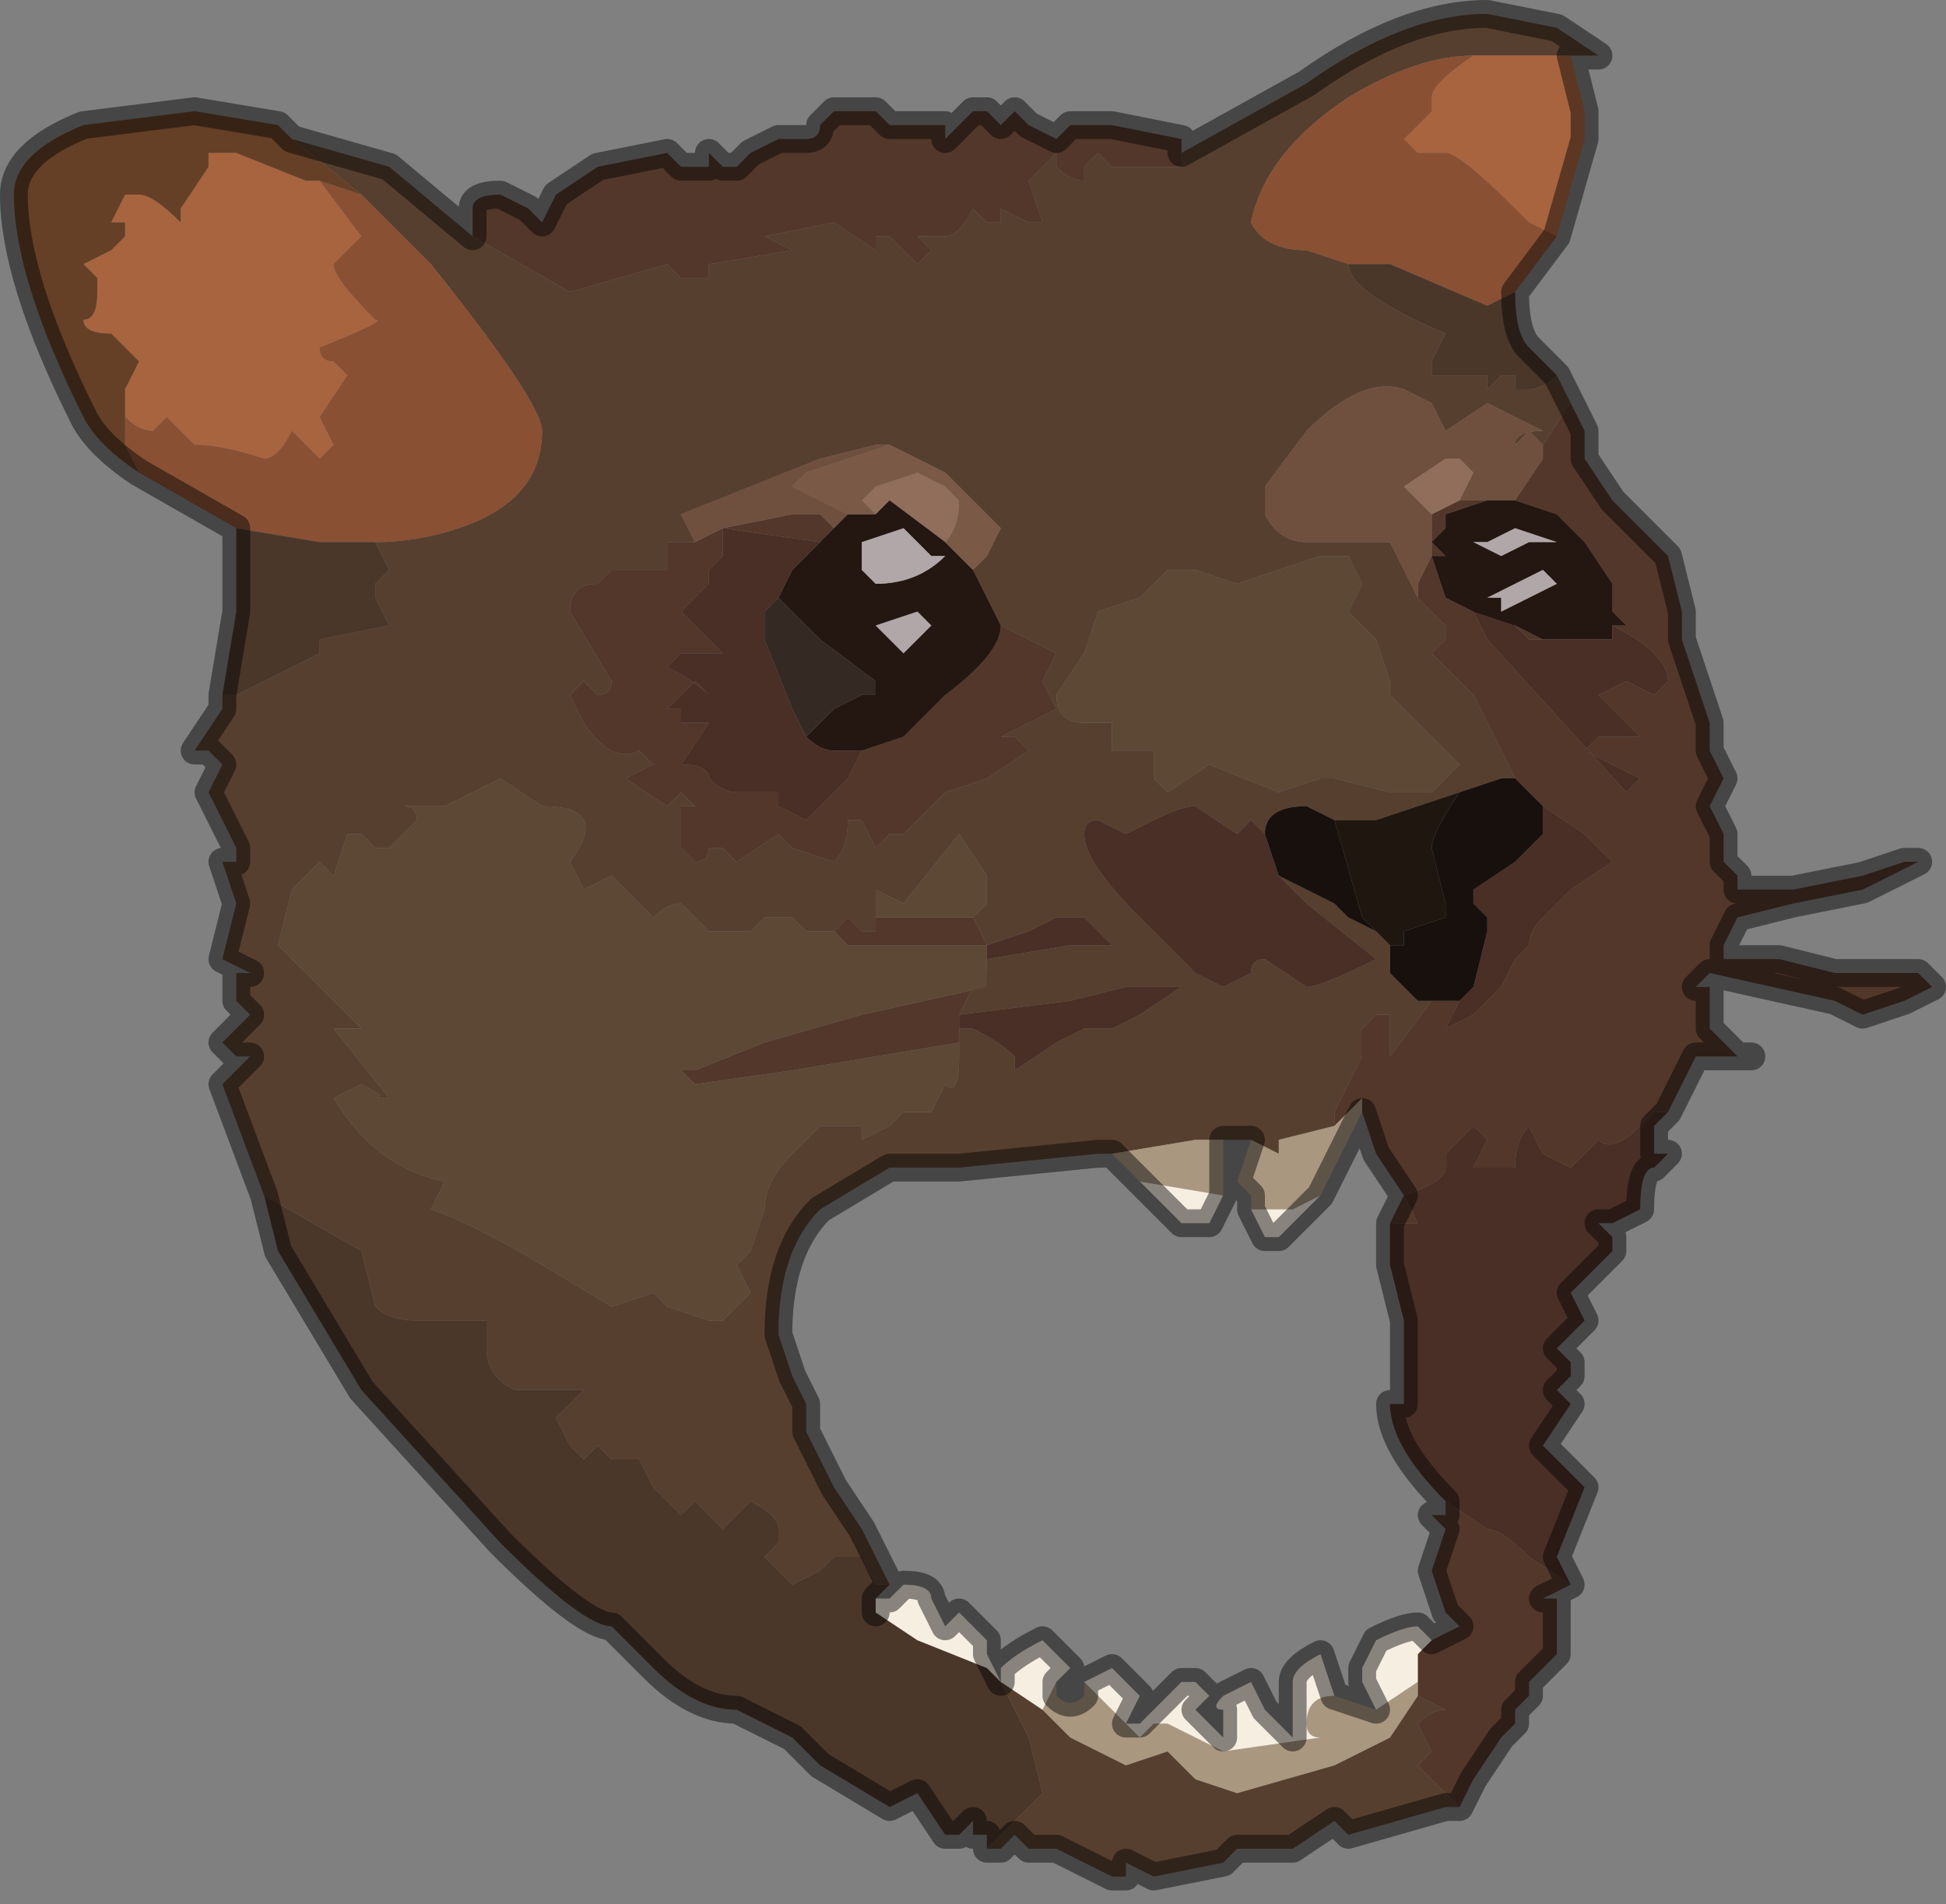 <?xml version="1.0" encoding="UTF-8" standalone="no"?>
<svg xmlns:xlink="http://www.w3.org/1999/xlink" height="6.85px" width="7.0px" xmlns="http://www.w3.org/2000/svg">
  <rect width="100%" height="100%" fill="#808080" stroke="none"/>
  <g transform="matrix(1.0, 0.0, 0.0, 1.0, 3.55, 2.9)">
    <path d="M2.05 -1.55 L2.1 -1.45 2.0 -1.3 1.95 -1.35 1.9 -1.3 Q1.9 -1.35 2.0 -1.35 L1.8 -1.45 1.65 -1.35 1.6 -1.45 1.5 -1.5 Q1.35 -1.55 1.15 -1.35 L1.0 -1.15 1.0 -1.05 Q1.05 -0.95 1.15 -0.95 L1.45 -0.95 1.45 -0.95 1.55 -0.75 1.55 -0.75 1.65 -0.65 1.65 -0.6 1.6 -0.55 1.75 -0.4 1.8 -0.3 1.9 -0.1 1.85 -0.1 1.7 -0.05 1.55 0.0 1.4 0.05 1.25 0.05 1.15 0.0 Q1.0 0.0 1.0 0.1 L0.95 0.05 0.9 0.1 0.75 0.0 Q0.7 0.0 0.6 0.05 L0.5 0.1 0.4 0.05 Q0.35 0.05 0.35 0.1 0.35 0.2 0.55 0.4 L0.6 0.45 0.75 0.6 0.85 0.65 0.95 0.6 Q0.95 0.55 1.0 0.55 L1.15 0.65 Q1.2 0.65 1.4 0.55 L1.15 0.35 1.1 0.3 1.05 0.25 1.25 0.35 1.3 0.4 1.4 0.45 1.45 0.5 1.45 0.6 1.55 0.7 1.6 0.7 1.45 0.9 1.45 0.75 1.4 0.75 1.35 0.8 1.35 0.9 1.25 1.1 1.25 1.15 1.05 1.2 1.05 1.25 0.95 1.2 0.85 1.2 0.8 1.2 0.75 1.2 0.45 1.25 0.4 1.25 -0.1 1.3 -0.2 1.3 -0.35 1.3 -0.6 1.45 Q-0.75 1.6 -0.75 1.9 L-0.7 2.05 -0.65 2.15 -0.65 2.25 -0.55 2.45 -0.45 2.6 -0.4 2.7 -0.35 2.8 -0.4 2.8 -0.45 2.7 -0.55 2.7 Q-0.6 2.75 -0.6 2.75 L-0.7 2.8 -0.8 2.7 -0.75 2.65 -0.75 2.6 Q-0.75 2.55 -0.85 2.5 -0.85 2.5 -0.9 2.55 L-0.95 2.6 -1.0 2.55 -1.05 2.5 -1.05 2.5 -1.1 2.55 -1.2 2.45 -1.25 2.35 -1.3 2.35 -1.35 2.35 -1.35 2.35 Q-1.4 2.3 -1.4 2.3 L-1.4 2.3 -1.45 2.35 -1.5 2.3 -1.55 2.2 -1.45 2.1 -1.7 2.1 Q-1.8 2.05 -1.8 1.95 L-1.8 1.85 -1.9 1.85 -2.05 1.85 Q-2.15 1.85 -2.2 1.8 L-2.25 1.6 -2.6 1.4 -2.75 1.0 -2.7 0.95 -2.65 0.9 Q-2.65 0.9 -2.7 0.9 L-2.75 0.85 -2.7 0.8 -2.65 0.75 -2.7 0.7 -2.7 0.6 -2.65 0.6 -2.75 0.55 -2.7 0.35 -2.75 0.2 -2.7 0.2 -2.7 0.15 -2.75 0.05 -2.8 -0.05 -2.75 -0.15 -2.8 -0.2 -2.85 -0.2 -2.75 -0.35 -2.75 -0.4 -2.7 -0.4 -2.6 -0.45 -2.5 -0.5 -2.5 -0.5 -2.4 -0.55 -2.4 -0.6 -2.15 -0.65 -2.2 -0.75 -2.2 -0.8 -2.15 -0.85 -2.2 -0.95 Q-2.05 -0.95 -1.9 -1.0 -1.6 -1.1 -1.6 -1.35 -1.6 -1.45 -2.0 -1.95 L-2.25 -2.2 -2.5 -2.4 -2.15 -2.3 -1.85 -2.05 -1.5 -1.85 -1.15 -1.95 -1.1 -1.9 -1.05 -1.9 -1.0 -1.9 -1.0 -1.95 -0.7 -2.0 -0.8 -2.05 -0.55 -2.1 -0.4 -2.0 -0.4 -2.05 -0.35 -2.05 -0.35 -2.05 -0.25 -1.95 -0.2 -2.0 -0.25 -2.05 -0.15 -2.05 Q-0.1 -2.05 -0.05 -2.15 L-0.05 -2.15 Q0.0 -2.1 0.0 -2.1 0.05 -2.1 0.05 -2.1 L0.05 -2.15 0.15 -2.1 0.2 -2.1 0.15 -2.25 0.25 -2.35 0.25 -2.3 Q0.3 -2.25 0.35 -2.25 L0.35 -2.3 0.4 -2.35 0.45 -2.3 Q0.45 -2.3 0.5 -2.3 L0.55 -2.3 0.7 -2.3 0.7 -2.4 0.7 -2.35 1.15 -2.6 Q1.5 -2.85 1.8 -2.85 L2.05 -2.8 2.2 -2.7 2.1 -2.7 1.8 -2.7 1.75 -2.7 Q1.55 -2.7 1.3 -2.55 1.0 -2.35 0.95 -2.1 1.0 -2.0 1.15 -2.0 L1.3 -1.95 Q1.3 -1.85 1.65 -1.7 L1.6 -1.6 1.6 -1.55 1.65 -1.55 1.7 -1.55 1.75 -1.55 1.8 -1.55 Q1.8 -1.5 1.8 -1.5 L1.85 -1.55 1.9 -1.55 1.9 -1.5 1.95 -1.5 Q2.0 -1.5 2.05 -1.55 M1.7 3.6 L1.65 3.6 1.3 3.7 1.25 3.65 1.1 3.75 0.9 3.75 0.85 3.8 0.6 3.85 0.5 3.8 Q0.5 3.8 0.5 3.85 L0.45 3.85 0.25 3.75 0.2 3.75 Q0.2 3.75 0.15 3.75 L0.1 3.7 0.05 3.75 0.0 3.75 0.05 3.7 0.2 3.55 0.15 3.35 0.05 3.15 0.2 3.25 0.3 3.35 0.5 3.45 0.65 3.4 0.75 3.5 0.9 3.55 1.25 3.45 1.45 3.35 1.55 3.2 1.65 3.25 Q1.6 3.25 1.55 3.3 L1.6 3.4 1.55 3.45 1.65 3.55 1.7 3.6 M0.7 -0.85 L0.65 -0.85 0.55 -0.75 0.4 -0.7 0.35 -0.55 0.25 -0.4 Q0.25 -0.3 0.35 -0.3 L0.45 -0.3 0.45 -0.2 0.55 -0.2 0.55 -0.2 0.6 -0.2 0.6 -0.1 0.65 -0.05 0.8 -0.15 1.05 -0.05 1.2 -0.1 1.25 -0.1 1.45 -0.05 1.55 -0.05 1.6 -0.05 1.7 -0.15 1.55 -0.3 1.45 -0.4 1.45 -0.45 1.4 -0.6 1.3 -0.7 1.35 -0.8 1.3 -0.9 1.2 -0.9 0.9 -0.8 0.75 -0.85 0.7 -0.85 M-0.05 -0.85 L0.0 -0.9 0.05 -1.0 -0.1 -1.15 -0.1 -1.15 -0.15 -1.2 -0.35 -1.3 -0.35 -1.3 -0.4 -1.3 -0.6 -1.25 -1.1 -1.05 -1.05 -0.95 -1.15 -0.95 -1.15 -0.95 -1.15 -0.85 -1.35 -0.85 -1.4 -0.8 Q-1.5 -0.8 -1.5 -0.7 L-1.35 -0.45 Q-1.35 -0.4 -1.4 -0.4 L-1.45 -0.45 -1.5 -0.4 -1.45 -0.3 Q-1.35 -0.15 -1.25 -0.2 L-1.2 -0.15 -1.3 -0.1 -1.15 0.0 -1.1 -0.05 -1.05 0.0 -1.1 0.0 -1.1 0.05 -1.1 0.15 -1.05 0.2 Q-1.0 0.2 -1.0 0.15 L-0.95 0.15 -0.9 0.2 -0.75 0.1 -0.7 0.15 -0.55 0.2 Q-0.5 0.15 -0.5 0.05 L-0.45 0.05 -0.4 0.15 -0.35 0.1 Q-0.3 0.1 -0.3 0.1 L-0.15 -0.05 -0.15 -0.05 0.0 -0.1 0.15 -0.2 0.1 -0.25 0.05 -0.25 0.25 -0.35 0.2 -0.45 0.25 -0.55 0.05 -0.65 -0.05 -0.85 M0.0 0.6 L0.0 0.55 0.0 0.55 0.3 0.5 0.45 0.5 0.35 0.4 0.25 0.4 0.15 0.45 0.0 0.5 -0.05 0.4 -0.05 0.4 0.0 0.35 0.0 0.25 -0.1 0.1 -0.3 0.35 -0.4 0.3 -0.4 0.4 -0.4 0.45 -0.45 0.45 -0.5 0.4 -0.55 0.45 -0.55 0.45 -0.6 0.45 -0.65 0.45 -0.7 0.4 -0.75 0.4 -0.75 0.4 -0.8 0.4 -0.85 0.45 -1.0 0.45 -1.1 0.35 Q-1.15 0.35 -1.2 0.4 L-1.35 0.25 -1.45 0.3 -1.5 0.2 Q-1.35 0.0 -1.6 0.0 L-1.75 -0.1 -1.95 0.0 -2.1 0.0 Q-2.05 0.0 -2.05 0.05 L-2.15 0.15 -2.2 0.15 -2.25 0.1 -2.3 0.1 -2.35 0.25 -2.4 0.2 -2.4 0.2 -2.5 0.3 -2.55 0.5 -2.4 0.65 -2.25 0.8 -2.35 0.8 -2.15 1.05 -2.2 1.05 Q-2.15 1.05 -2.25 1.0 L-2.35 1.05 Q-2.2 1.3 -1.95 1.35 L-2.0 1.45 Q-1.85 1.5 -1.6 1.65 L-1.35 1.8 -1.2 1.75 -1.2 1.75 -1.15 1.8 -1.0 1.85 -0.95 1.85 -0.85 1.75 -0.9 1.65 -0.85 1.6 -0.8 1.45 Q-0.8 1.35 -0.7 1.25 -0.65 1.2 -0.6 1.15 L-0.6 1.15 -0.45 1.15 -0.45 1.2 -0.35 1.15 -0.3 1.1 -0.2 1.1 -0.15 1.0 Q-0.1 1.05 -0.1 0.9 L-0.1 0.85 -0.1 0.8 -0.05 0.8 Q0.05 0.85 0.1 0.9 L0.1 0.95 0.25 0.85 0.35 0.8 0.45 0.8 0.55 0.75 0.7 0.65 0.5 0.65 0.3 0.7 -0.1 0.75 -0.05 0.65 0.0 0.6" fill="#573f2f" fill-rule="evenodd" stroke="none"/>
    <path d="M2.1 -2.7 L2.15 -2.5 2.15 -2.4 2.05 -2.05 1.95 -2.1 1.9 -2.15 Q1.7 -2.35 1.65 -2.35 L1.55 -2.35 1.5 -2.4 1.55 -2.45 1.6 -2.5 Q1.6 -2.55 1.6 -2.55 1.6 -2.6 1.75 -2.7 L1.8 -2.7 2.1 -2.7 M-2.4 -2.25 L-2.25 -2.05 -2.35 -1.95 Q-2.35 -1.9 -2.2 -1.75 -2.15 -1.75 -2.4 -1.65 L-2.4 -1.65 Q-2.4 -1.6 -2.35 -1.6 L-2.3 -1.55 -2.4 -1.4 -2.35 -1.3 -2.4 -1.25 -2.5 -1.35 Q-2.55 -1.25 -2.6 -1.25 -2.75 -1.3 -2.85 -1.3 L-2.9 -1.35 -2.95 -1.4 -2.95 -1.4 Q-3.0 -1.35 -3.0 -1.35 -3.05 -1.35 -3.1 -1.4 L-3.1 -1.5 -3.05 -1.6 -3.15 -1.7 Q-3.25 -1.7 -3.25 -1.75 -3.2 -1.75 -3.2 -1.85 L-3.2 -1.9 -3.25 -1.95 -3.15 -2.0 -3.1 -2.05 -3.1 -2.1 -3.15 -2.1 -3.1 -2.2 -3.05 -2.2 Q-3.0 -2.2 -2.9 -2.1 -2.9 -2.1 -2.9 -2.15 L-2.8 -2.3 -2.8 -2.35 -2.7 -2.35 -2.45 -2.25 -2.4 -2.25" fill="#a8643f" fill-rule="evenodd" stroke="none"/>
    <path d="M2.05 -2.05 L1.9 -1.85 1.8 -1.8 1.45 -1.95 1.3 -1.95 1.15 -2.0 Q1.0 -2.0 0.95 -2.1 1.0 -2.35 1.3 -2.55 1.55 -2.7 1.75 -2.7 1.6 -2.6 1.6 -2.55 1.6 -2.55 1.6 -2.5 L1.55 -2.45 1.5 -2.4 1.55 -2.35 1.65 -2.35 Q1.7 -2.35 1.9 -2.15 L1.95 -2.1 2.05 -2.05 M-2.7 -1.0 L-3.05 -1.2 -3.1 -1.3 -3.1 -1.4 Q-3.05 -1.35 -3.0 -1.35 -3.0 -1.35 -2.95 -1.4 L-2.95 -1.4 -2.9 -1.35 -2.85 -1.3 Q-2.75 -1.3 -2.6 -1.25 -2.55 -1.25 -2.5 -1.35 L-2.4 -1.25 -2.35 -1.3 -2.4 -1.4 -2.3 -1.55 -2.35 -1.6 Q-2.4 -1.6 -2.4 -1.65 L-2.4 -1.65 Q-2.15 -1.75 -2.2 -1.75 -2.35 -1.9 -2.35 -1.95 L-2.25 -2.05 -2.4 -2.25 -2.25 -2.2 -2.0 -1.95 Q-1.6 -1.45 -1.6 -1.35 -1.6 -1.1 -1.9 -1.0 -2.05 -0.95 -2.2 -0.95 L-2.4 -0.95 -2.7 -1.0" fill="#895034" fill-rule="evenodd" stroke="none"/>
    <path d="M2.1 -1.45 L2.15 -1.35 2.15 -1.25 2.25 -1.1 2.45 -0.9 2.5 -0.7 2.5 -0.6 2.6 -0.3 2.6 -0.2 2.65 -0.1 2.6 0.0 2.65 0.1 2.65 0.2 2.7 0.25 2.7 0.3 2.9 0.3 3.15 0.25 3.3 0.2 3.35 0.2 3.15 0.3 2.9 0.35 2.7 0.4 2.65 0.5 2.65 0.55 2.85 0.55 3.05 0.6 3.3 0.6 3.35 0.6 3.4 0.65 3.3 0.7 3.15 0.75 3.05 0.7 2.6 0.6 2.55 0.65 2.6 0.65 2.6 0.8 2.7 0.9 2.75 0.9 2.65 0.9 2.55 0.9 2.45 1.1 2.4 1.1 2.35 1.15 Q2.25 1.25 2.2 1.2 L2.1 1.3 2.0 1.25 1.95 1.15 Q1.9 1.2 1.9 1.3 L1.8 1.3 1.75 1.3 1.8 1.2 1.75 1.15 1.65 1.25 1.65 1.3 Q1.65 1.35 1.5 1.4 L1.55 1.5 1.45 1.5 1.5 1.4 1.4 1.25 1.35 1.1 1.35 1.05 1.25 1.15 1.25 1.1 1.35 0.9 1.35 0.8 1.4 0.75 1.45 0.75 1.45 0.9 1.6 0.7 1.7 0.7 1.65 0.8 1.75 0.75 1.85 0.65 1.9 0.55 1.95 0.5 Q1.95 0.45 2.0 0.4 L2.1 0.3 2.25 0.2 2.15 0.1 2.0 0.0 1.9 -0.1 1.9 -0.1 1.8 -0.3 1.75 -0.4 1.6 -0.55 1.65 -0.6 1.65 -0.65 1.55 -0.75 1.55 -0.75 1.55 -0.8 1.6 -0.9 1.6 -1.0 1.6 -1.05 1.7 -1.1 1.75 -1.1 1.8 -1.1 1.8 -1.1 1.65 -1.05 1.65 -1.0 1.6 -0.95 1.65 -0.9 1.6 -0.9 1.65 -0.75 1.75 -0.7 Q1.8 -0.65 1.9 -0.65 L2.0 -0.6 1.95 -0.6 1.9 -0.65 1.75 -0.7 1.8 -0.6 2.3 -0.05 2.35 -0.1 2.15 -0.2 2.2 -0.25 2.25 -0.25 2.35 -0.25 2.2 -0.4 2.3 -0.45 2.4 -0.4 2.45 -0.45 Q2.45 -0.55 2.25 -0.65 L2.25 -0.65 2.3 -0.65 2.25 -0.7 2.25 -0.8 2.15 -0.95 2.1 -1.0 2.05 -1.05 1.9 -1.1 2.0 -1.25 2.0 -1.3 2.1 -1.45 M2.1 2.8 L2.0 2.85 2.05 2.85 2.05 3.05 1.95 3.15 1.95 3.2 1.9 3.25 1.9 3.3 1.85 3.35 1.75 3.5 1.7 3.6 1.65 3.55 1.55 3.45 1.6 3.4 1.55 3.3 Q1.6 3.25 1.65 3.25 L1.55 3.2 1.55 3.1 1.55 3.05 1.6 3.0 1.7 2.95 1.65 2.9 1.6 2.75 1.65 2.6 1.6 2.55 1.65 2.55 1.65 2.5 1.8 2.6 Q1.85 2.6 1.95 2.7 L2.1 2.8 M-1.85 -2.05 L-1.85 -2.15 Q-1.85 -2.2 -1.75 -2.2 L-1.65 -2.15 -1.6 -2.1 -1.55 -2.2 -1.4 -2.3 -1.15 -2.35 -1.1 -2.3 Q-1.1 -2.3 -1.05 -2.3 L-1.0 -2.3 -1.0 -2.35 -0.95 -2.3 -0.9 -2.3 -0.85 -2.35 -0.75 -2.4 -0.65 -2.4 Q-0.6 -2.4 -0.6 -2.45 L-0.55 -2.5 -0.4 -2.5 -0.35 -2.45 -0.25 -2.45 -0.2 -2.45 -0.15 -2.45 -0.15 -2.4 -0.1 -2.45 -0.05 -2.5 Q-0.05 -2.5 0.0 -2.5 L0.05 -2.45 0.1 -2.5 0.15 -2.45 0.25 -2.4 0.3 -2.45 0.45 -2.45 0.7 -2.4 0.7 -2.3 0.55 -2.3 0.5 -2.3 Q0.45 -2.3 0.45 -2.3 L0.4 -2.35 0.35 -2.3 0.35 -2.25 Q0.3 -2.25 0.25 -2.3 L0.25 -2.35 0.15 -2.25 0.2 -2.1 0.15 -2.1 0.05 -2.15 0.05 -2.1 Q0.05 -2.1 0.0 -2.1 0.0 -2.1 -0.05 -2.15 L-0.05 -2.15 Q-0.1 -2.05 -0.15 -2.05 L-0.25 -2.05 -0.2 -2.0 -0.25 -1.95 -0.35 -2.05 -0.35 -2.05 -0.4 -2.05 -0.4 -2.0 -0.55 -2.1 -0.8 -2.05 -0.7 -2.0 -1.0 -1.95 -1.0 -1.9 -1.05 -1.9 -1.1 -1.9 -1.15 -1.95 -1.5 -1.85 -1.85 -2.05 M0.05 -0.65 L0.25 -0.55 0.2 -0.45 0.25 -0.35 0.05 -0.25 0.1 -0.25 0.15 -0.2 0.0 -0.1 -0.15 -0.05 -0.15 -0.05 -0.3 0.1 Q-0.3 0.1 -0.35 0.1 L-0.4 0.15 -0.45 0.05 -0.5 0.05 Q-0.5 0.15 -0.55 0.2 L-0.7 0.15 -0.75 0.1 -0.9 0.2 -0.95 0.15 -1.0 0.15 Q-1.0 0.2 -1.05 0.2 L-1.1 0.15 -1.1 0.05 -1.1 0.0 -1.05 0.0 -1.1 -0.05 -1.15 0.0 -1.3 -0.1 -1.2 -0.15 -1.25 -0.2 Q-1.35 -0.15 -1.45 -0.3 L-1.5 -0.4 -1.45 -0.45 -1.4 -0.4 Q-1.35 -0.4 -1.35 -0.45 L-1.5 -0.7 Q-1.5 -0.8 -1.4 -0.8 L-1.35 -0.85 -1.15 -0.85 -1.15 -0.95 -1.15 -0.95 -1.05 -0.95 -0.95 -1.0 -0.7 -1.05 -0.6 -1.05 -0.55 -1.0 -0.6 -0.95 -0.6 -0.95 -0.95 -1.0 -0.95 -0.9 -1.0 -0.85 -1.0 -0.8 -1.1 -0.7 -0.95 -0.55 -1.1 -0.55 -1.15 -0.5 Q-1.05 -0.45 -1.0 -0.4 L-1.05 -0.45 -1.15 -0.35 -1.1 -0.35 -1.1 -0.3 -1.05 -0.3 -1.0 -0.3 -1.1 -0.15 Q-1.0 -0.15 -1.0 -0.1 -0.95 -0.05 -0.9 -0.05 L-0.75 -0.05 -0.75 0.0 -0.65 0.05 -0.5 -0.1 -0.45 -0.2 -0.45 -0.2 -0.3 -0.25 -0.15 -0.4 Q0.05 -0.55 0.05 -0.65 L0.05 -0.65 M0.0 0.6 L-0.05 0.65 -0.1 0.75 -0.1 0.8 -0.1 0.85 -0.7 0.95 -1.05 1.0 -1.1 0.95 -1.05 0.95 -0.8 0.85 -0.45 0.75 0.0 0.65 0.0 0.6 M-0.55 0.45 L-0.55 0.45 -0.5 0.4 -0.45 0.45 -0.4 0.45 -0.4 0.4 -0.2 0.4 -0.05 0.4 0.0 0.5 -0.25 0.5 -0.5 0.5 -0.55 0.45" fill="#52372a" fill-rule="evenodd" stroke="none"/>
    <path d="M1.55 -0.75 L1.45 -0.95 1.45 -0.95 1.15 -0.95 Q1.05 -0.95 1.0 -1.05 L1.0 -1.15 1.15 -1.35 Q1.35 -1.55 1.5 -1.5 L1.6 -1.45 1.65 -1.35 1.8 -1.45 2.0 -1.35 Q1.9 -1.35 1.9 -1.3 L1.95 -1.35 2.0 -1.3 2.0 -1.25 1.9 -1.1 1.85 -1.1 1.8 -1.1 1.75 -1.1 1.7 -1.1 1.75 -1.2 1.7 -1.25 1.65 -1.25 1.5 -1.15 1.6 -1.05 1.6 -1.05 1.6 -1.05 1.6 -1.0 1.6 -0.9 1.55 -0.8 1.55 -0.75 M-0.35 -1.3 L-0.65 -1.2 -0.7 -1.15 -0.5 -1.05 -0.55 -1.0 -0.6 -1.05 -0.7 -1.05 -0.95 -1.0 -1.05 -0.95 -1.1 -1.05 -0.6 -1.25 -0.4 -1.3 -0.35 -1.3" fill="#6f503e" fill-rule="evenodd" stroke="none"/>
    <path d="M1.9 -1.85 Q1.9 -1.7 1.95 -1.65 L2.05 -1.55 Q2.0 -1.5 1.95 -1.5 L1.9 -1.5 1.9 -1.55 1.85 -1.55 1.8 -1.5 Q1.8 -1.5 1.8 -1.55 L1.75 -1.55 1.7 -1.55 1.65 -1.55 1.6 -1.55 1.6 -1.6 1.65 -1.7 Q1.3 -1.85 1.3 -1.95 L1.45 -1.95 1.8 -1.8 1.9 -1.85 M0.0 3.75 L0.0 3.7 -0.05 3.7 Q-0.05 3.65 -0.05 3.65 L-0.1 3.7 -0.15 3.7 -0.25 3.55 -0.35 3.6 -0.6 3.45 -0.7 3.35 -0.9 3.25 Q-1.05 3.25 -1.2 3.1 L-1.35 2.95 Q-1.45 2.95 -1.75 2.65 L-2.25 2.1 -2.55 1.6 -2.6 1.4 -2.25 1.6 -2.2 1.8 Q-2.15 1.85 -2.05 1.85 L-1.9 1.85 -1.8 1.85 -1.8 1.95 Q-1.8 2.05 -1.7 2.1 L-1.45 2.1 -1.55 2.2 -1.5 2.3 -1.45 2.35 -1.4 2.3 -1.4 2.3 Q-1.4 2.3 -1.35 2.35 L-1.35 2.35 -1.3 2.35 -1.25 2.35 -1.2 2.45 -1.1 2.55 -1.05 2.5 -1.05 2.5 -1.0 2.55 -0.95 2.6 -0.9 2.55 Q-0.85 2.5 -0.85 2.5 -0.75 2.55 -0.75 2.6 L-0.75 2.65 -0.8 2.7 -0.7 2.8 -0.6 2.75 Q-0.6 2.75 -0.55 2.7 L-0.45 2.7 -0.4 2.8 -0.35 2.8 -0.4 2.85 -0.4 2.9 -0.25 3.0 0.0 3.1 0.05 3.15 0.15 3.35 0.2 3.55 0.05 3.7 0.0 3.75 M-2.75 -0.4 L-2.7 -0.7 -2.7 -1.0 -2.4 -0.95 -2.2 -0.95 -2.15 -0.85 -2.2 -0.8 -2.2 -0.75 -2.15 -0.65 -2.4 -0.6 -2.4 -0.55 -2.5 -0.5 -2.5 -0.5 -2.6 -0.45 -2.7 -0.4 -2.75 -0.4" fill="#4b362a" fill-rule="evenodd" stroke="none"/>
    <path d="M1.6 -1.05 L1.6 -1.05 1.6 -1.05 1.5 -1.15 1.65 -1.25 1.7 -1.25 1.75 -1.2 1.7 -1.1 1.6 -1.05 M-0.4 -1.05 L-0.45 -1.1 -0.45 -1.1 -0.4 -1.15 -0.25 -1.2 -0.15 -1.15 -0.1 -1.1 Q-0.1 -1.0 -0.15 -0.95 L-0.35 -1.1 -0.35 -1.1 -0.4 -1.05" fill="#916e5b" fill-rule="evenodd" stroke="none"/>
    <path d="M1.8 -1.1 L1.85 -1.1 1.9 -1.1 2.05 -1.05 2.1 -1.0 2.15 -0.95 2.25 -0.8 2.25 -0.7 2.3 -0.65 2.25 -0.65 2.25 -0.6 2.1 -0.6 2.0 -0.6 2.0 -0.6 1.9 -0.65 Q1.8 -0.65 1.75 -0.7 L1.65 -0.75 1.6 -0.9 1.65 -0.9 1.6 -0.95 1.65 -1.0 1.65 -1.05 1.8 -1.1 1.8 -1.1 M-0.5 -1.05 L-0.45 -1.05 -0.4 -1.05 -0.35 -1.1 -0.35 -1.1 -0.15 -0.95 -0.1 -0.9 -0.05 -0.85 0.05 -0.65 0.05 -0.65 Q0.05 -0.55 -0.15 -0.4 L-0.3 -0.25 -0.45 -0.2 -0.45 -0.2 -0.55 -0.2 Q-0.6 -0.2 -0.65 -0.25 L-0.55 -0.35 -0.45 -0.4 -0.4 -0.4 -0.4 -0.45 -0.35 -0.45 -0.4 -0.45 -0.6 -0.6 -0.75 -0.75 -0.7 -0.85 -0.6 -0.95 -0.6 -0.95 -0.55 -1.0 -0.5 -1.05 M1.8 -0.95 L1.75 -0.95 1.85 -0.9 1.85 -0.9 1.95 -0.95 2.05 -0.95 1.9 -1.0 1.9 -1.0 1.8 -0.95 M1.8 -0.75 L1.85 -0.75 1.85 -0.7 2.05 -0.8 2.05 -0.8 2.0 -0.85 1.8 -0.75 M-0.45 -0.95 L-0.45 -0.85 -0.4 -0.8 Q-0.25 -0.8 -0.15 -0.9 L-0.2 -0.9 -0.3 -1.0 -0.45 -0.95 M-0.4 -0.65 L-0.3 -0.55 -0.2 -0.65 -0.25 -0.7 -0.4 -0.65" fill="#241611" fill-rule="evenodd" stroke="none"/>
    <path d="M1.8 -0.95 L1.9 -1.0 1.9 -1.0 2.05 -0.95 1.95 -0.95 1.85 -0.9 1.85 -0.9 1.75 -0.95 1.8 -0.95 M1.8 -0.75 L2.0 -0.85 2.05 -0.8 2.05 -0.8 1.85 -0.7 1.85 -0.75 1.8 -0.75 M-0.45 -0.95 L-0.3 -1.0 -0.2 -0.9 -0.15 -0.9 Q-0.25 -0.8 -0.4 -0.8 L-0.45 -0.85 -0.45 -0.95 M-0.4 -0.65 L-0.25 -0.7 -0.2 -0.65 -0.3 -0.55 -0.4 -0.65" fill="#b2a7a8" fill-rule="evenodd" stroke="none"/>
    <path d="M2.45 1.1 L2.4 1.15 2.4 1.25 2.45 1.25 2.4 1.3 Q2.35 1.3 2.35 1.45 L2.25 1.5 Q2.2 1.5 2.2 1.5 L2.25 1.55 2.25 1.6 2.1 1.75 2.15 1.85 2.05 1.95 2.1 2.0 2.1 2.05 2.05 2.1 2.1 2.15 2.0 2.3 2.15 2.45 2.05 2.7 2.1 2.8 1.95 2.7 Q1.85 2.6 1.8 2.6 L1.65 2.5 Q1.45 2.3 1.45 2.15 L1.5 2.15 1.5 1.85 1.45 1.65 1.45 1.5 1.55 1.5 1.5 1.4 Q1.65 1.35 1.65 1.3 L1.65 1.25 1.75 1.15 1.8 1.2 1.75 1.3 1.8 1.3 1.9 1.3 Q1.9 1.2 1.95 1.15 L2.0 1.25 2.1 1.3 2.2 1.2 Q2.25 1.25 2.35 1.15 L2.4 1.1 2.45 1.1 M-0.45 -0.2 L-0.5 -0.1 -0.65 0.05 -0.75 0.0 -0.75 -0.05 -0.9 -0.05 Q-0.95 -0.05 -1.0 -0.1 -1.0 -0.15 -1.1 -0.15 L-1.0 -0.3 -1.05 -0.3 -1.1 -0.3 -1.1 -0.35 -1.15 -0.35 -1.05 -0.45 -1.0 -0.4 Q-1.05 -0.45 -1.15 -0.5 L-1.1 -0.55 -0.95 -0.55 -1.1 -0.7 -1.0 -0.8 -1.0 -0.85 -0.95 -0.9 -0.95 -1.0 -0.6 -0.95 -0.7 -0.85 -0.75 -0.75 -0.8 -0.7 -0.8 -0.6 -0.7 -0.35 -0.65 -0.25 Q-0.6 -0.2 -0.55 -0.2 L-0.45 -0.2 M2.0 0.0 L2.15 0.1 2.25 0.2 2.1 0.3 2.0 0.4 Q1.95 0.45 1.95 0.5 L1.9 0.55 1.85 0.65 1.75 0.75 1.65 0.8 1.7 0.7 1.75 0.65 1.8 0.45 1.8 0.4 1.75 0.35 1.75 0.3 1.9 0.2 2.0 0.1 2.0 0.0 M1.75 -0.7 L1.9 -0.65 1.95 -0.6 2.0 -0.6 2.0 -0.6 2.1 -0.6 2.25 -0.6 2.25 -0.65 2.25 -0.65 Q2.45 -0.55 2.45 -0.45 L2.4 -0.4 2.3 -0.45 2.2 -0.4 2.35 -0.25 2.25 -0.25 2.2 -0.25 2.15 -0.2 2.35 -0.1 2.3 -0.05 1.8 -0.6 1.75 -0.7 M1.0 0.1 L1.05 0.25 1.1 0.3 1.15 0.35 1.4 0.55 Q1.2 0.65 1.15 0.65 L1.0 0.55 Q0.95 0.55 0.95 0.6 L0.85 0.65 0.75 0.6 0.6 0.45 0.55 0.4 Q0.35 0.2 0.35 0.1 0.35 0.05 0.4 0.05 L0.5 0.1 0.6 0.05 Q0.7 0.0 0.75 0.0 L0.9 0.1 0.95 0.05 1.0 0.1 M-0.1 0.75 L0.3 0.7 0.5 0.65 0.7 0.65 0.55 0.75 0.45 0.8 0.35 0.8 0.25 0.85 0.1 0.95 0.1 0.9 Q0.05 0.85 -0.05 0.8 L-0.1 0.8 -0.1 0.75 M0.0 0.5 L0.15 0.45 0.25 0.4 0.35 0.4 0.45 0.5 0.3 0.5 0.0 0.55 0.0 0.55 0.0 0.5" fill="#4a2f27" fill-rule="evenodd" stroke="none"/>
    <path d="M0.7 -0.85 L0.75 -0.85 0.9 -0.8 1.2 -0.9 1.3 -0.9 1.35 -0.8 1.3 -0.7 1.4 -0.6 1.45 -0.45 1.45 -0.4 1.55 -0.3 1.7 -0.15 1.6 -0.05 1.55 -0.05 1.45 -0.05 1.25 -0.1 1.2 -0.1 1.05 -0.05 0.8 -0.15 0.65 -0.05 0.6 -0.1 0.6 -0.2 0.55 -0.2 0.55 -0.2 0.45 -0.2 0.45 -0.3 0.35 -0.3 Q0.25 -0.3 0.25 -0.4 L0.35 -0.55 0.4 -0.7 0.55 -0.75 0.65 -0.85 0.7 -0.85 M0.0 0.55 L0.0 0.6 0.0 0.65 -0.45 0.75 -0.8 0.85 -1.05 0.95 -1.1 0.95 -1.05 1.0 -0.7 0.95 -0.1 0.85 -0.1 0.9 Q-0.1 1.05 -0.15 1.0 L-0.2 1.1 -0.3 1.1 -0.35 1.15 -0.45 1.2 -0.45 1.15 -0.6 1.15 -0.6 1.15 Q-0.65 1.2 -0.7 1.25 -0.8 1.35 -0.8 1.45 L-0.85 1.6 -0.9 1.65 -0.85 1.75 -0.95 1.85 -1.0 1.85 -1.15 1.8 -1.2 1.75 -1.2 1.75 -1.35 1.8 -1.6 1.65 Q-1.85 1.5 -2.0 1.45 L-1.95 1.35 Q-2.2 1.3 -2.35 1.05 L-2.25 1.0 Q-2.15 1.05 -2.2 1.05 L-2.15 1.05 -2.35 0.8 -2.25 0.8 -2.4 0.65 -2.55 0.5 -2.5 0.3 -2.4 0.2 -2.4 0.2 -2.35 0.25 -2.3 0.1 -2.25 0.1 -2.2 0.15 -2.15 0.15 -2.05 0.05 Q-2.05 0.0 -2.1 0.0 L-1.95 0.0 -1.75 -0.1 -1.6 0.0 Q-1.35 0.0 -1.5 0.2 L-1.45 0.3 -1.35 0.25 -1.2 0.4 Q-1.15 0.35 -1.1 0.35 L-1.0 0.45 -0.85 0.45 -0.8 0.4 -0.75 0.4 -0.75 0.4 -0.7 0.4 -0.65 0.45 -0.6 0.45 -0.55 0.45 -0.5 0.5 -0.25 0.5 0.0 0.5 0.0 0.55 M-0.4 0.4 L-0.4 0.3 -0.3 0.35 -0.1 0.1 0.0 0.25 0.0 0.35 -0.05 0.4 -0.05 0.4 -0.2 0.4 -0.4 0.4" fill="#5d4735" fill-rule="evenodd" stroke="none"/>
    <path d="M1.7 -0.05 Q1.6 0.1 1.6 0.15 L1.65 0.35 1.65 0.4 1.5 0.45 1.5 0.5 1.45 0.5 1.4 0.45 1.35 0.4 1.25 0.05 1.4 0.05 1.55 0.0 1.7 -0.05" fill="#201610" fill-rule="evenodd" stroke="none"/>
    <path d="M1.9 -0.1 L1.9 -0.1 2.0 0.0 2.0 0.1 1.9 0.2 1.75 0.3 1.75 0.35 1.8 0.4 1.8 0.45 1.75 0.65 1.7 0.7 1.6 0.7 1.55 0.7 1.45 0.6 1.45 0.5 1.5 0.5 1.5 0.45 1.65 0.4 1.65 0.35 1.6 0.15 Q1.6 0.1 1.7 -0.05 L1.85 -0.1 1.9 -0.1 M1.0 0.1 Q1.0 0.0 1.15 0.0 L1.25 0.05 1.35 0.4 1.4 0.45 1.3 0.4 1.25 0.35 1.05 0.25 1.0 0.1" fill="#17100c" fill-rule="evenodd" stroke="none"/>
    <path d="M1.25 1.15 L1.35 1.05 1.35 1.1 1.25 1.3 1.2 1.4 1.1 1.45 1.0 1.45 0.95 1.45 0.95 1.4 0.9 1.35 0.95 1.2 1.05 1.25 1.05 1.2 1.25 1.15 M0.45 1.25 L0.75 1.2 0.8 1.2 0.85 1.2 0.85 1.4 0.55 1.35 0.45 1.25 M0.25 3.15 L0.25 3.2 Q0.3 3.25 0.35 3.2 L0.35 3.15 0.45 3.25 0.55 3.35 0.6 3.3 Q0.6 3.3 0.65 3.3 L0.85 3.4 1.2 3.35 Q1.15 3.35 1.15 3.3 1.15 3.2 1.25 3.2 L1.4 3.25 1.55 3.15 1.55 3.1 1.55 3.2 1.45 3.35 1.25 3.45 0.9 3.55 0.75 3.5 0.65 3.4 0.5 3.45 0.3 3.35 0.2 3.25 0.25 3.15" fill="#aa9780" fill-rule="evenodd" stroke="none"/>
    <path d="M0.95 1.45 L1.0 1.45 1.1 1.45 1.2 1.4 1.05 1.55 1.0 1.55 0.95 1.45 M0.85 1.4 L0.8 1.5 0.7 1.5 0.55 1.35 0.85 1.4 M-0.4 2.85 L-0.35 2.85 -0.3 2.8 Q-0.2 2.8 -0.2 2.85 L-0.15 2.95 -0.1 2.9 0.0 3.0 0.0 3.05 0.05 3.15 0.05 3.1 Q0.1 3.05 0.2 3.0 L0.25 3.05 0.3 3.1 0.25 3.15 0.2 3.25 0.05 3.15 0.0 3.1 -0.25 3.0 -0.4 2.9 -0.4 2.85 M0.35 3.15 L0.45 3.1 0.5 3.15 0.55 3.2 0.5 3.3 0.55 3.3 0.65 3.2 0.7 3.15 0.75 3.15 Q0.75 3.15 0.8 3.2 L0.75 3.25 0.85 3.35 0.85 3.25 Q0.8 3.25 0.85 3.2 L0.95 3.15 1.0 3.25 1.1 3.35 1.1 3.15 Q1.1 3.1 1.2 3.05 L1.25 3.2 1.4 3.25 1.35 3.15 1.35 3.1 1.4 3.0 Q1.5 2.95 1.55 2.95 L1.6 3.0 1.55 3.05 1.55 3.1 1.55 3.15 1.4 3.25 1.25 3.2 Q1.15 3.2 1.15 3.3 1.15 3.35 1.2 3.35 L0.85 3.4 0.65 3.3 Q0.6 3.3 0.6 3.3 L0.55 3.35 0.45 3.25 0.35 3.15" fill="#f7eee2" fill-rule="evenodd" stroke="none"/>
    <path d="M-3.05 -1.2 Q-3.2 -1.3 -3.25 -1.4 -3.5 -1.9 -3.5 -2.2 -3.5 -2.35 -3.25 -2.45 L-2.85 -2.5 -2.55 -2.45 -2.5 -2.4 -2.25 -2.2 -2.4 -2.25 -2.45 -2.25 -2.7 -2.35 -2.8 -2.35 -2.8 -2.3 -2.9 -2.15 Q-2.9 -2.1 -2.9 -2.1 -3.0 -2.2 -3.05 -2.2 L-3.1 -2.2 -3.15 -2.1 -3.1 -2.1 -3.1 -2.05 -3.15 -2.0 -3.25 -1.95 -3.2 -1.9 -3.2 -1.85 Q-3.2 -1.75 -3.25 -1.75 -3.25 -1.7 -3.15 -1.7 L-3.05 -1.6 -3.1 -1.5 -3.1 -1.4 -3.1 -1.3 -3.05 -1.2" fill="#654026" fill-rule="evenodd" stroke="none"/>
    <path d="M-0.35 -1.3 L-0.35 -1.3 -0.15 -1.2 -0.1 -1.15 -0.1 -1.15 0.05 -1.0 0.0 -0.9 -0.05 -0.85 -0.1 -0.9 -0.15 -0.95 Q-0.1 -1.0 -0.1 -1.1 L-0.15 -1.15 -0.25 -1.2 -0.4 -1.15 -0.45 -1.1 -0.45 -1.1 -0.4 -1.05 -0.45 -1.05 -0.5 -1.05 -0.7 -1.15 -0.65 -1.2 -0.35 -1.3" fill="#7a5946" fill-rule="evenodd" stroke="none"/>
    <path d="M-0.65 -0.25 L-0.7 -0.35 -0.8 -0.6 -0.8 -0.7 -0.75 -0.75 -0.6 -0.6 -0.4 -0.45 -0.35 -0.45 -0.4 -0.45 -0.4 -0.4 -0.45 -0.4 -0.55 -0.35 -0.65 -0.25" fill="#342a23" fill-rule="evenodd" stroke="none"/>
    <path d="M2.1 -2.7 L2.15 -2.5 2.15 -2.4 2.05 -2.05 1.9 -1.85 Q1.9 -1.7 1.95 -1.65 L2.05 -1.55 2.1 -1.45 2.15 -1.35 2.15 -1.25 2.25 -1.1 2.45 -0.9 2.5 -0.7 2.5 -0.6 2.6 -0.3 2.6 -0.2 2.65 -0.1 2.6 0.0 2.65 0.1 2.65 0.2 2.7 0.25 2.7 0.3 2.9 0.3 3.15 0.25 3.3 0.2 3.35 0.2 3.15 0.3 2.9 0.35 2.7 0.4 2.65 0.5 2.65 0.55 2.85 0.55 3.05 0.6 3.3 0.6 3.35 0.6 3.4 0.65 3.3 0.7 3.15 0.75 3.05 0.7 2.6 0.6 2.55 0.65 2.6 0.65 2.6 0.8 2.7 0.9 2.75 0.9 2.65 0.9 2.55 0.9 2.45 1.1 2.4 1.15 2.4 1.25 2.45 1.25 2.4 1.3 Q2.35 1.3 2.35 1.45 L2.25 1.5 Q2.2 1.5 2.2 1.5 L2.25 1.55 2.25 1.6 2.1 1.75 2.15 1.85 2.05 1.95 2.1 2.0 2.1 2.05 2.05 2.1 2.1 2.15 2.0 2.3 2.15 2.45 2.05 2.7 2.1 2.8 2.0 2.85 2.05 2.85 2.05 3.05 1.95 3.15 1.95 3.2 1.9 3.25 1.9 3.3 1.85 3.35 1.75 3.5 1.7 3.6 1.65 3.6 1.3 3.7 1.25 3.65 1.1 3.75 0.9 3.75 0.85 3.8 0.6 3.85 0.5 3.8 Q0.5 3.8 0.5 3.85 L0.45 3.85 0.25 3.75 0.2 3.75 Q0.2 3.75 0.15 3.75 L0.1 3.7 0.05 3.75 0.0 3.75 0.0 3.7 -0.05 3.7 Q-0.05 3.65 -0.05 3.65 L-0.1 3.7 -0.15 3.7 -0.25 3.55 -0.35 3.6 -0.6 3.45 -0.7 3.35 -0.9 3.25 Q-1.05 3.25 -1.2 3.1 L-1.35 2.95 Q-1.45 2.95 -1.75 2.65 L-2.25 2.1 -2.55 1.6 -2.6 1.4 -2.75 1.0 -2.7 0.95 -2.65 0.9 Q-2.65 0.9 -2.7 0.9 L-2.75 0.85 -2.7 0.8 -2.65 0.75 -2.7 0.7 -2.7 0.6 -2.65 0.6 -2.75 0.55 -2.7 0.35 -2.75 0.2 -2.7 0.2 -2.7 0.15 -2.75 0.05 -2.8 -0.05 -2.75 -0.15 -2.8 -0.2 -2.85 -0.2 -2.75 -0.35 -2.75 -0.4 -2.7 -0.7 -2.7 -1.0 -3.05 -1.2 Q-3.2 -1.3 -3.25 -1.4 -3.5 -1.9 -3.5 -2.2 -3.5 -2.35 -3.25 -2.45 L-2.85 -2.5 -2.55 -2.45 -2.5 -2.4 -2.15 -2.3 -1.85 -2.05 -1.85 -2.15 Q-1.85 -2.2 -1.75 -2.2 L-1.65 -2.15 -1.6 -2.1 -1.55 -2.2 -1.4 -2.3 -1.15 -2.35 -1.1 -2.3 Q-1.1 -2.3 -1.05 -2.3 L-1.0 -2.3 -1.0 -2.35 -0.95 -2.3 -0.9 -2.3 -0.85 -2.35 -0.75 -2.4 -0.65 -2.4 Q-0.6 -2.4 -0.6 -2.45 L-0.55 -2.5 -0.4 -2.5 -0.35 -2.45 -0.25 -2.45 -0.2 -2.45 -0.15 -2.45 -0.15 -2.4 -0.1 -2.45 -0.05 -2.5 Q-0.05 -2.5 0.0 -2.5 L0.05 -2.45 0.1 -2.5 0.15 -2.45 0.25 -2.4 0.3 -2.45 0.45 -2.45 0.7 -2.4 0.7 -2.35 1.15 -2.6 Q1.5 -2.85 1.8 -2.85 L2.05 -2.8 2.2 -2.7 2.1 -2.7 M1.35 1.1 L1.4 1.25 1.5 1.4 1.45 1.5 1.45 1.65 1.5 1.85 1.5 2.15 1.45 2.15 Q1.45 2.3 1.65 2.5 L1.65 2.55 1.6 2.55 1.65 2.6 1.6 2.75 1.65 2.9 1.7 2.95 1.6 3.0 1.55 2.95 Q1.5 2.95 1.4 3.0 L1.35 3.1 1.35 3.15 1.4 3.25 1.25 3.2 1.2 3.05 Q1.1 3.1 1.1 3.15 L1.1 3.35 1.0 3.25 0.95 3.15 0.85 3.2 Q0.8 3.25 0.85 3.25 L0.85 3.35 0.75 3.25 0.8 3.2 Q0.75 3.15 0.75 3.15 L0.7 3.15 0.65 3.2 0.55 3.3 0.5 3.3 0.55 3.2 0.5 3.15 0.45 3.1 0.35 3.15 0.35 3.2 Q0.3 3.25 0.25 3.2 L0.25 3.15 0.3 3.1 0.25 3.05 0.2 3.0 Q0.1 3.05 0.05 3.1 L0.05 3.15 0.0 3.05 0.0 3.0 -0.1 2.9 -0.15 2.95 -0.2 2.85 Q-0.2 2.8 -0.3 2.8 L-0.35 2.85 -0.4 2.85 -0.4 2.9 -0.4 2.85 -0.35 2.8 -0.4 2.7 -0.45 2.6 -0.55 2.45 -0.65 2.25 -0.65 2.15 -0.7 2.05 -0.75 1.9 Q-0.75 1.6 -0.6 1.45 L-0.35 1.3 -0.2 1.3 -0.1 1.3 0.4 1.25 0.45 1.25 0.55 1.35 0.7 1.5 0.8 1.5 0.85 1.4 0.85 1.2 0.95 1.2 0.9 1.35 0.95 1.4 0.95 1.45 1.0 1.55 1.05 1.55 1.2 1.4 1.25 1.3 1.35 1.1 Z" fill="none" stroke="#000000" stroke-linecap="round" stroke-linejoin="round" stroke-opacity="0.451" stroke-width="0.1"/>
  </g>
</svg>

